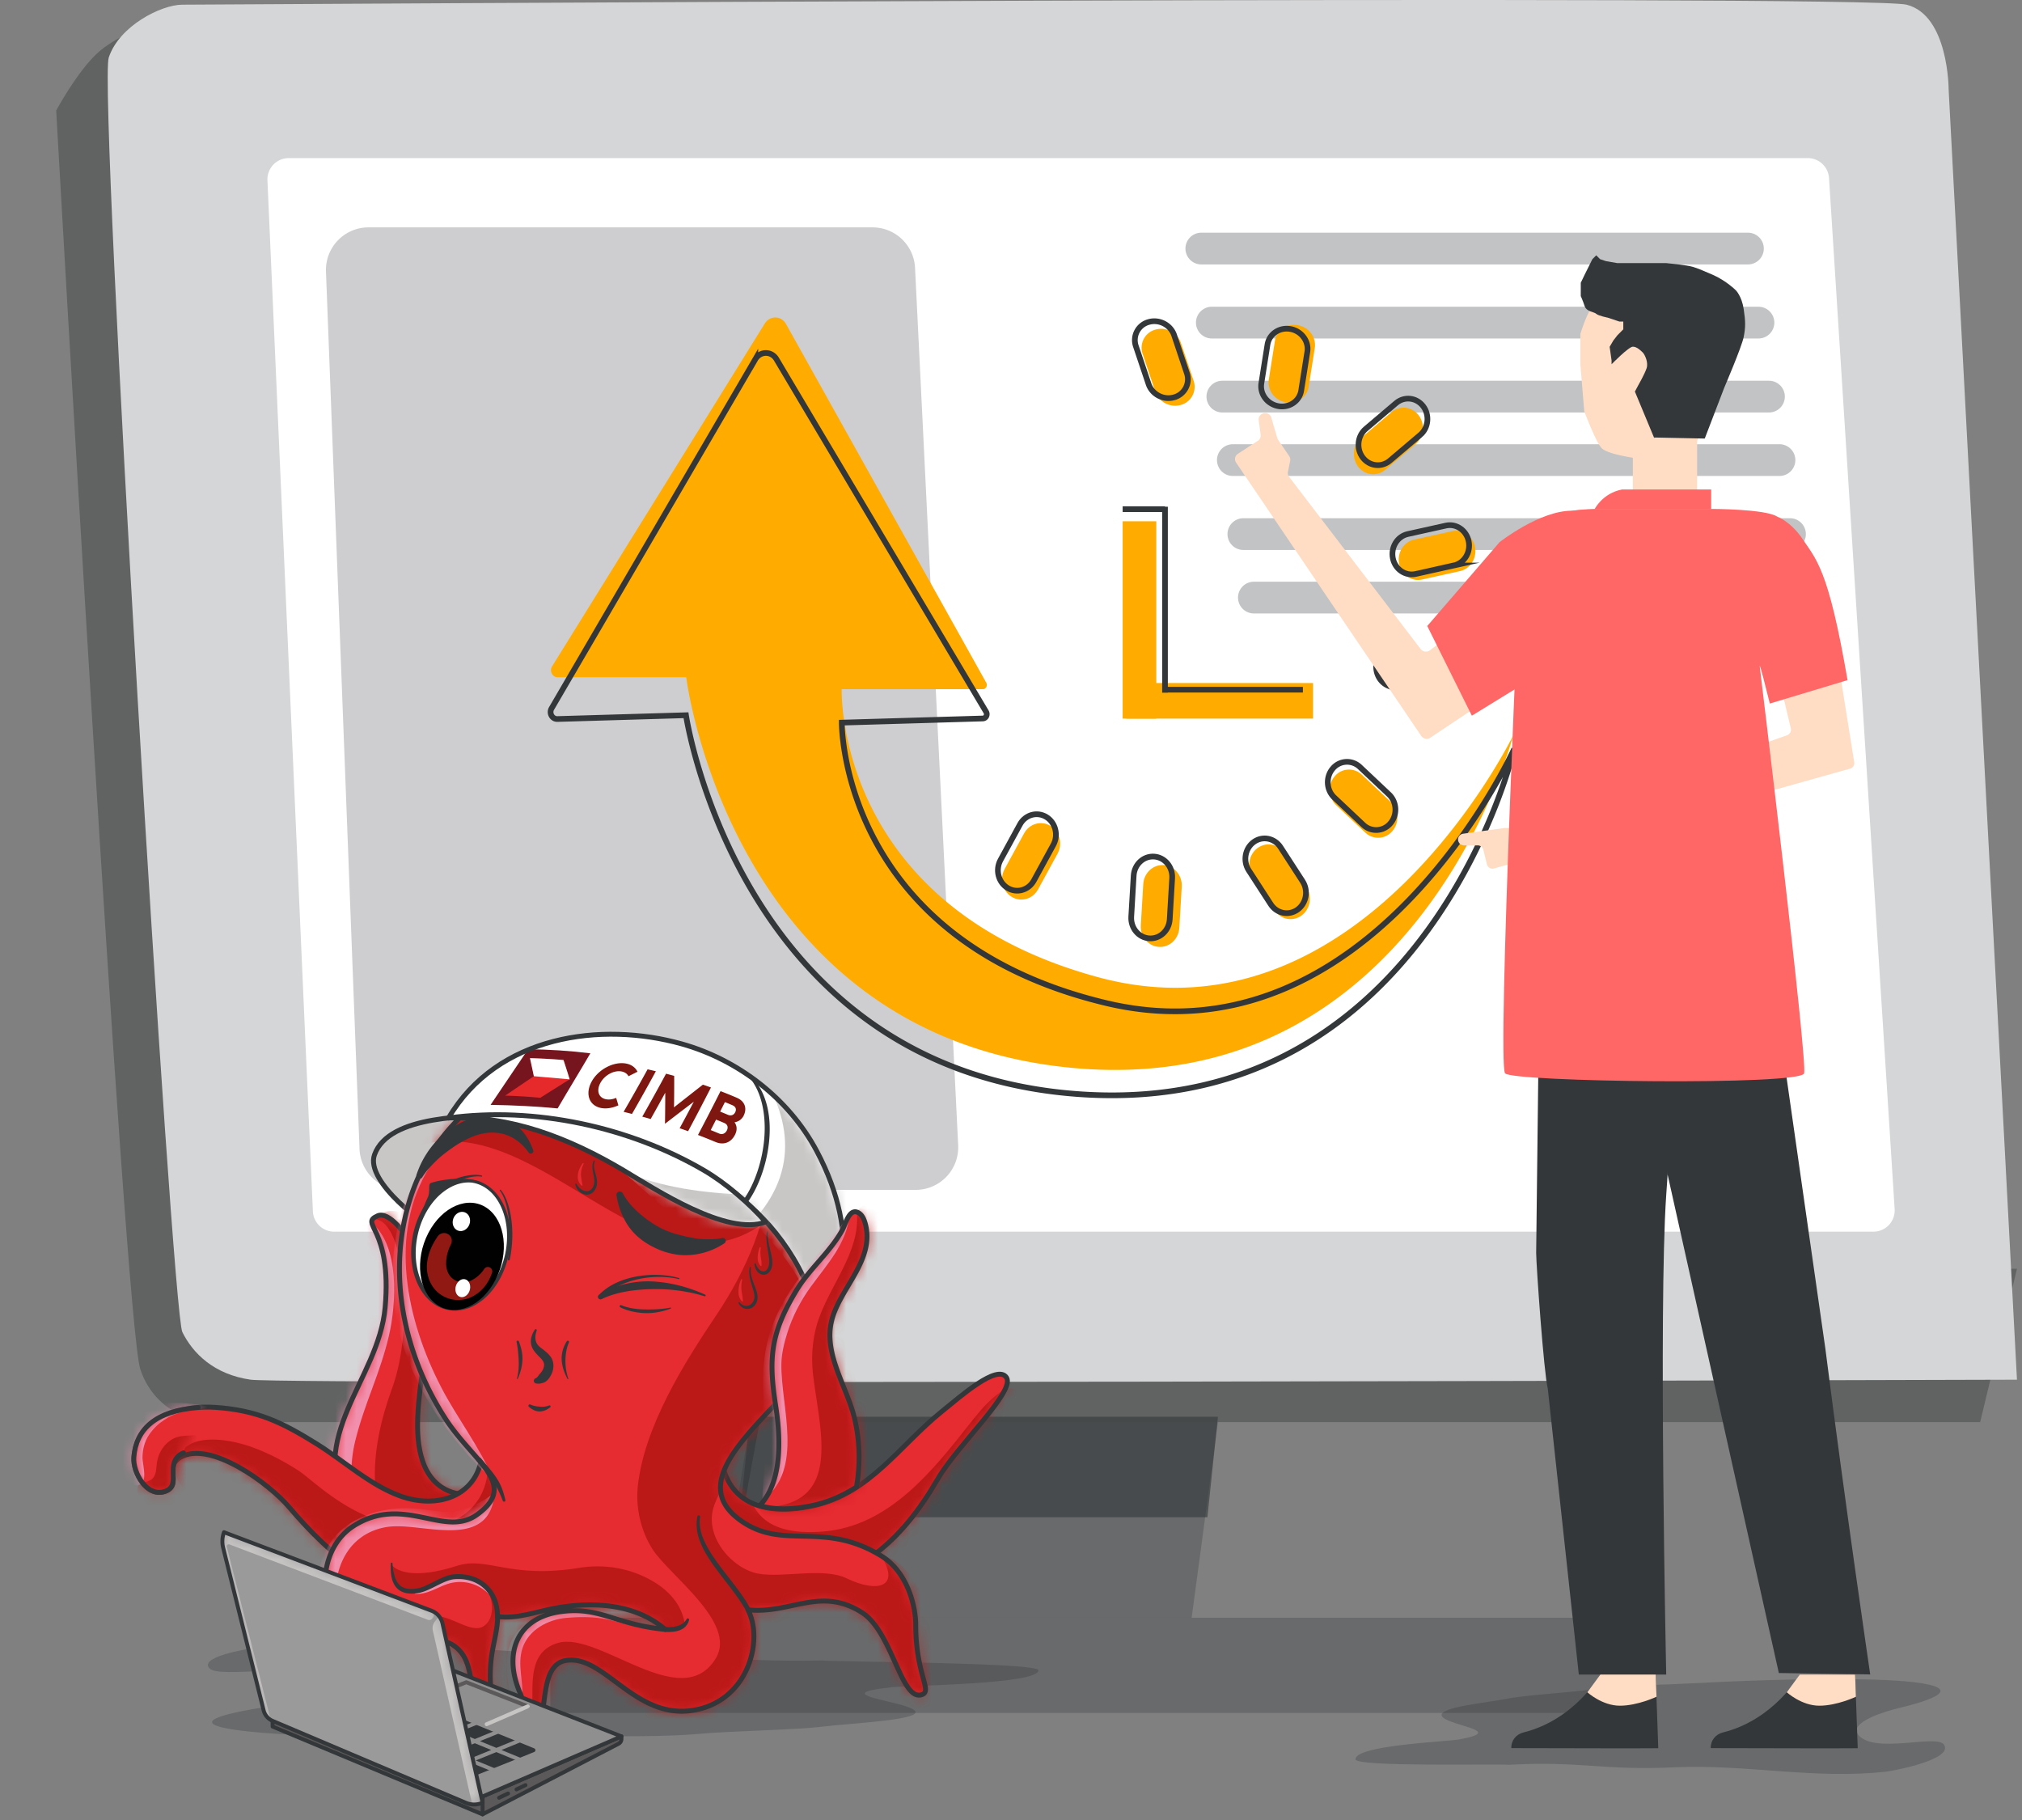<svg width="190" height="171" viewBox="0 0 190 171" fill="none" xmlns="http://www.w3.org/2000/svg">
    <rect x="0" y="0" width="190" height="171" fill="#808080" stroke="none"/>
    <path opacity=".6" d="m68.013 151.995 3.458-18.882h-4.446l-3.458 18.882h4.446z" fill="#333739"/>
    <path opacity=".4" d="M26.52 119.204 19.11.945s-6.773 1.2-9.88 3.975C7.27 6.673 5.28 10.386 5.28 10.386s6.421 113.786 7.903 118.259c1.482 4.473 5.928 4.969 5.928 4.969h166.96l3.457-14.41H26.519z" fill="#333739"/>
    <path opacity=".3" d="M152.48 160.94v-8.944H51.712v8.944H152.48z" fill="#333739"/>
    <path opacity=".3" d="m111.975 151.998 2.47-18.385H70.483l-2.964 18.385h44.456z" fill="#333739"/>
    <path opacity=".6" d="m113.457 142.554.988-9.441H70.483l-.988 9.441h43.962z" fill="#333739"/>
    <path d="m189.527 129.631-6.421-121.24s0-6.96-3.952-7.95C175.202-.55 19.11.437 17.134.44c-1.976.004-5.928 1.983-6.916 4.969-.988 2.985 5.928 117.758 6.916 119.749.988 1.992 2.964 3.979 6.421 4.472 3.458.493 165.972 0 165.972 0z" fill="#D5D6D7"/>
    <path d="m178.033 113.596-6.167-96.868a2 2 0 0 0-1.996-1.873H27.13a2 2 0 0 0-1.999 2.088l4.27 96.868a2 2 0 0 0 1.998 1.912h144.638a2 2 0 0 0 1.996-2.127z" fill="#fff"/>
    <path d="m33.783 107.949-3.152-82.433a4 4 0 0 1 3.998-4.153h47.36a4 4 0 0 1 3.995 3.804l4.052 82.433a4 4 0 0 1-3.995 4.197H37.78a4 4 0 0 1-3.998-3.848z" fill="#CECED0"/>
    <path opacity=".3" d="M111.435 23.705a1.49 1.49 0 0 1 1.449-1.842h51.364a1.49 1.49 0 1 1 0 2.982h-51.364a1.49 1.49 0 0 1-1.449-1.14zM112.423 30.662a1.491 1.491 0 0 1 1.449-1.842h51.364a1.49 1.49 0 1 1 0 2.982h-51.364c-.688 0-1.286-.471-1.449-1.14zM113.412 37.615a1.49 1.49 0 0 1 1.448-1.842h51.364a1.49 1.49 0 1 1 0 2.982H114.86a1.49 1.49 0 0 1-1.448-1.14zM114.398 43.58a1.49 1.49 0 0 1 1.449-1.842h51.364a1.491 1.491 0 0 1 0 2.982h-51.364a1.49 1.49 0 0 1-1.449-1.14zM115.386 50.533a1.49 1.49 0 0 1 1.449-1.842h51.364a1.49 1.49 0 1 1 0 2.982h-51.364a1.49 1.49 0 0 1-1.449-1.14zM116.375 56.498a1.49 1.49 0 0 1 1.448-1.842h51.364a1.49 1.49 0 1 1 0 2.982h-51.364a1.49 1.49 0 0 1-1.448-1.14z" fill="#333739"/>
    <path d="M134.33 66.118c.945.348 1.978-.18 2.307-1.18.329-.999-.171-2.091-1.116-2.439l-3.456-1.272c-.945-.347-1.978.18-2.307 1.18-.329 1 .171 2.092 1.116 2.44l3.456 1.271z" fill="#FFAB00"/>
    <path d="M133.986 65.74c.945.347 1.978-.181 2.307-1.18.329-1-.171-2.092-1.116-2.44l-3.455-1.271c-.946-.348-1.978.18-2.307 1.18-.329.998.17 2.09 1.115 2.438l3.456 1.272z" stroke="#333739" stroke-width=".534" stroke-miterlimit="10"/>
    <path d="M107.199 86.934c-.062 1.057.697 1.966 1.696 2.032.998.066 1.859-.736 1.921-1.792l.229-3.862c.062-1.056-.697-1.965-1.696-2.031-.998-.067-1.859.736-1.921 1.792l-.229 3.862z" fill="#FFAB00"/>
    <path d="M106.299 86.134c-.063 1.056.696 1.965 1.695 2.031.999.067 1.859-.736 1.922-1.792l.228-3.862c.063-1.055-.696-1.965-1.695-2.031-.999-.066-1.859.736-1.922 1.792l-.228 3.862z" stroke="#333739" stroke-width=".534" stroke-miterlimit="10"/>
    <path d="M71.87 30.386 51.874 62.614a.682.682 0 0 0 .201.923c.096.06.206.093.318.092h12.09s4.122 33.812 36.448 36.721c32.326 2.908 41.262-31.267 41.262-31.267s-14.276 29.456-39.033 22.723c-24.758-6.732-24.07-27.052-24.07-27.052h13.256c.067 0 .133-.019.192-.055a.395.395 0 0 0 .14-.149.423.423 0 0 0-.002-.406l-18.821-33.71a1.205 1.205 0 0 0-.415-.437 1.122 1.122 0 0 0-1.134-.027c-.176.097-.325.24-.434.416zM133.026 41.715c.78-.662.906-1.868.28-2.693-.627-.825-1.767-.958-2.548-.296l-2.854 2.42c-.781.663-.906 1.868-.28 2.694.626.825 1.767.958 2.547.296l2.855-2.42z" fill="#FFAB00"/>
    <path d="M133.453 40.864c.781-.662.906-1.868.28-2.694-.626-.825-1.766-.958-2.547-.296l-2.854 2.421c-.781.662-.906 1.868-.28 2.693.626.826 1.766.958 2.547.296l2.854-2.42z" stroke="#333739" stroke-width=".534" stroke-miterlimit="10"/>
    <path d="M137.199 53.656c.979-.218 1.606-1.234 1.4-2.27-.206-1.035-1.166-1.698-2.146-1.48l-3.581.796c-.979.217-1.606 1.233-1.4 2.269.206 1.035 1.167 1.698 2.146 1.48l3.581-.795z" fill="#FFAB00"/>
    <path d="M136.607 53.132c.979-.217 1.606-1.233 1.4-2.269-.205-1.035-1.166-1.698-2.145-1.48l-3.581.795c-.98.218-1.607 1.234-1.401 2.27.206 1.035 1.167 1.698 2.146 1.48l3.581-.796z" stroke="#333739" stroke-width=".534" stroke-miterlimit="10"/>
    <path d="M110.966 32.218c-.327-.972-1.397-1.532-2.391-1.25a1.761 1.761 0 0 0-1.208 2.274l1.194 3.556c.326.973 1.397 1.532 2.39 1.25a1.762 1.762 0 0 0 1.209-2.273l-1.194-3.557z" fill="#FFAB00"/>
    <path d="M110.333 31.503c-.327-.972-1.397-1.532-2.391-1.249a1.761 1.761 0 0 0-1.208 2.273l1.194 3.556c.326.973 1.397 1.532 2.391 1.25a1.763 1.763 0 0 0 1.208-2.273l-1.194-3.557z" stroke="#333739" stroke-width=".534" stroke-miterlimit="10"/>
    <path d="M123.547 32.696c.158-.996-.552-1.954-1.587-2.142-1.034-.187-2 .468-2.158 1.463l-.576 3.64c-.158.995.553 1.954 1.587 2.141 1.034.188 2-.468 2.158-1.463l.576-3.64z" fill="#FFAB00"/>
    <path d="M122.846 33.055c.158-.995-.553-1.954-1.587-2.142-1.034-.187-2 .468-2.158 1.463l-.576 3.64c-.158.995.552 1.954 1.586 2.142 1.035.187 2.001-.468 2.159-1.464l.576-3.639zM70.974 33.751 51.83 66.558a.684.684 0 0 0-.01.671.638.638 0 0 0 .235.245.592.592 0 0 0 .32.083l12.084-.357s5.023 33.678 37.401 35.633c32.378 1.954 40.423-32.47 40.423-32.47s-13.489 29.86-38.414 23.863c-24.925-5.996-24.77-26.33-24.77-26.33l13.25-.39a.369.369 0 0 0 .192-.061.397.397 0 0 0 .136-.154.424.424 0 0 0-.014-.407L72.957 33.742a1.197 1.197 0 0 0-.426-.425 1.117 1.117 0 0 0-1.134.005 1.2 1.2 0 0 0-.423.43z" stroke="#333739" stroke-width=".534" stroke-miterlimit="10"/>
    <path d="M94.404 81.647c-.5.917-.203 2.089.663 2.618.867.529 1.975.215 2.476-.702l1.83-3.35c.5-.917.203-2.088-.664-2.617-.867-.53-1.975-.216-2.475.7l-1.83 3.351z" fill="#FFAB00"/>
    <path d="M94.012 80.811c-.5.917-.204 2.089.663 2.618.867.529 1.975.215 2.475-.701l1.83-3.351c.5-.916.203-2.088-.663-2.617-.867-.53-1.975-.216-2.476.7l-1.83 3.352z" stroke="#333739" stroke-width=".534" stroke-miterlimit="10"/>
    <path d="M128.291 78.226a1.744 1.744 0 0 0 2.558-.155c.666-.79.6-2.001-.147-2.705l-2.732-2.574a1.744 1.744 0 0 0-2.558.155c-.666.79-.6 2.001.147 2.705l2.732 2.574z" fill="#FFAB00"/>
    <path d="M128.103 77.5a1.745 1.745 0 0 0 2.559-.156c.665-.79.6-2-.148-2.705l-2.731-2.574a1.744 1.744 0 0 0-2.558.156c-.666.79-.6 2 .147 2.705l2.731 2.574z" stroke="#333739" stroke-width=".534" stroke-miterlimit="10"/>
    <path d="M119.775 85.528c.566.872 1.694 1.095 2.519.497.826-.599 1.036-1.791.471-2.664l-2.069-3.191c-.566-.873-1.694-1.095-2.519-.497-.826.598-1.036 1.79-.47 2.663l2.068 3.192z" fill="#FFAB00"/>
    <path d="M119.41 84.965c.566.873 1.694 1.095 2.519.497.826-.598 1.036-1.79.47-2.663l-2.069-3.192c-.565-.872-1.693-1.095-2.519-.497-.825.599-1.035 1.791-.47 2.664l2.069 3.191z" stroke="#333739" stroke-width=".534" stroke-miterlimit="10"/>
    <path d="M108.652 48.977h-3.16v18.542h3.16V48.977z" fill="#FFAB00"/>
    <path d="M123.383 67.517v-3.341h-17.537v3.341h17.537z" fill="#FFAB00"/>
    <path d="M105.492 47.84h3.978M109.471 65.082V47.609M122.428 64.8h-12.957" stroke="#333739" stroke-width=".534" stroke-miterlimit="10"/>
    <path opacity=".3" fill-rule="evenodd" clip-rule="evenodd" d="M141.834 165.811c-1.632-.094-14.431.211-14.46-.511-.052-1.325 8.584-1.659 9.759-1.872 4.696-.85-1.456-1.306-1.67-2.257-.178-.79 4.442-1.219 6.198-1.575 1.614-.328 6.267-.607 7.925-.87 2.609-.415 5.581-.379 8.215-.512 6.183-.312 11.036-.515 17.258-.426 5.444.078 11.425.753 3.313 2.709-.915.22-4.852 1.305-3.713 2.557 1.599 1.757 7.312-.141 8.001.861.954 1.388-4.679 2.454-5.425 2.539-6.669.761-13.2-.717-19.907-.404-6.742.314-8.757-.604-15.494-.239z" fill="#333739"/>
    <path d="M153.431 46.52v-3.515s-2.374-.34-2.919-.887c-.448-.45-1.247-2.456-1.538-3.198-.072-.17-.109-.28-.109-.28l-.363-4.4v-2.87s.363-1.167.727-1.896c.363-.73.726-1.472 1.465-2.201.726-.73 1.828-1.094 1.828-1.094s1.466-.73 2.556-.73 1.09 0 2.192.365c1.089.365 2.191 1.094 2.191 1.094s.727.365 1.09.73c.364.364 1.09 1.47 1.466 2.2.363.73.363 1.471.363 1.836v2.395c0 .523-.727 2.359-1.09 3.1-.363.742-.448 1.229-.727 1.836a31.87 31.87 0 0 1-.726 1.471s-.363.73-.363 1.095v5.495h-6.092l.049-.547z" fill="#FFDDC5"/>
    <path d="m155.442 41.107 4.747.097 1.828-4.766s1.647-3.842 1.829-4.766c.182-.912.182-1.459 0-2.65-.182-1.192-.727-1.739-.727-1.739s-.908-.912-2.191-1.471c-1.272-.547-1.272-.547-1.829-.73-.557-.182-2.555-.364-2.555-.364h-4.59l-1.053-.183-.545-.182-.364-.365-.363.365-.363.73-.364.729s-.363.766-.363.754v1.252s.182.39.363.936c.182.547.909.547 1.09.73.182.182 1.09.364 1.09.364l1.09.365h.363v.73l-.545.547-.387.498-.351.596.181 1.277v.364s1.611-1.653 1.998-1.653c.388 0 .739.365.933.547.182.182.545.912.363 1.471-.181.56-.811 1.654-.811 1.654l-.291.547 1.829 4.4M165.516 84.742h-20.769s-.399 31.866-.399 32.969c0 1.103.726 11.361 1.09 12.744l2.918 26.882h8.211s-.727-34.497 0-45.022c.072-.994.133-1.94.181-2.849.545-8.682.545-13.229.545-13.229l-.593 14.126 10.451 46.828 8.586.134s-2.386-16.212-4.215-30.617l-6.006-41.966z" fill="#333739"/>
    <path d="m157.305 96.238.182 10.671-.788 3.455.606-14.126z" fill="#333739"/>
    <path d="m138.245 59.112 2.434 5.423a.58.58 0 0 1-.218.73l-6.055 4.048c-.278.195-.666.11-.86-.17l-17.402-25.69a.587.587 0 0 1 .194-.827l1.829-1.191a.581.581 0 0 0 .29-.584l-.181-1.374c-.049-.352.242-.668.605-.668.267 0 .509.17.581.425l.557 1.909c.013.06.049.11.073.17l1.054 1.544c.084.134.121.292.084.45l-.205 1.021c-.037.17 0 .34.109.474l12.364 16.183a.627.627 0 0 0 .86.121l2.93-2.212c.339-.256.8-.134.957.218zM171.668 59.125l-4.808.887a.552.552 0 0 0-.424.669l1.841 7.757a.556.556 0 0 1-.351.644l-24.704 8.68a.486.486 0 0 1-.182.037h-1.695l-3.863.535a.544.544 0 0 0-.412.79.552.552 0 0 0 .484.305h1.296c.254 0 .472.17.533.413l.339 1.362a.535.535 0 0 0 .678.389l33.448-9.374a.537.537 0 0 0 .387-.608l-1.925-12.024a.559.559 0 0 0-.642-.462z" fill="#FFDDC5"/>
    <path d="M160.793 46.357v1.471h-10.947s.726-1.471 2.555-1.836h8.392v.365z" fill="#F66"/>
    <path d="M166.304 66.102c-1.089-4.401-.944-3.453-.944-3.453s4.505 37.034 4.166 38.201c-.339 1.155-27.32.814-28.095 0-.775-.815 1.465-49.46 1.465-49.46s.206-3.391 6.963-3.574h10.948s5.11 0 6.2.73c0 0 1.09.365 2.192 1.836 1.465 2.2 2.579 2.893 4.408 13.52" fill="#F66"/>
    <path d="M140.909 50.94s3.778-2.979 6.818-2.954c0 0 2.301-.34 3.766.389.799.4 2.192 1.495 2.555 3.294.364 1.836-.726 2.93-1.828 4.766l-5.111 4.766-2.555 2.201-6.249 3.842-4.19-8.426 6.794-7.878z" fill="#F66"/>
    <path d="m153.469 164.267 2.337-.01c.008 0 .016 0 .016-.01l-.243-6.891c0-.01-.008-.02-.016-.02h-5.183c-.067.12-2.437 4.247-7.227 5.439-.686.17-1.164.761-1.138 1.452 0 .01.008.02.016.02l9.713.02" fill="#333739"/>
    <path d="M155.564 157.336h-5.183l-1.223 1.663s1.382 1.262 3.057 1.262c1.674 0 3.441-.842 3.441-.842l-.075-2.063-.017-.02z" fill="#FFDDC5"/>
    <path d="m172.21 164.267 2.336-.01c.008 0 .016 0 .016-.01l-.242-6.891c0-.01-.009-.02-.017-.02h-5.183c-.067.12-2.437 4.247-7.226 5.439-.687.17-1.164.761-1.139 1.452 0 .01.008.02.016.02l9.714.02" fill="#333739"/>
    <path d="M174.302 157.336h-5.183l-1.222 1.663s1.381 1.262 3.056 1.262 3.442-.842 3.442-.842l-.076-2.063-.017-.02z" fill="#FFDDC5"/>
    <path opacity=".3" fill-rule="evenodd" clip-rule="evenodd" d="M77.24 156.012c2.295.14 20.33.199 20.342.921.022 1.327-12.152 1.417-13.815 1.596-6.646.717 2 1.347 2.263 2.305.22.795-6.303 1.093-8.79 1.4-2.286.282-8.85.429-11.195.645-3.69.34-7.873.22-11.589.279-8.718.136-15.56.201-24.318-.065-7.665-.233-16.06-1.078-4.56-2.804 1.297-.194 6.884-1.167 5.329-2.452-2.183-1.803-10.302-.067-11.233-1.089-1.29-1.416 6.685-2.322 7.739-2.386 9.42-.571 18.56 1.093 28.018.971 9.505-.123 12.307.852 21.809.679z" fill="#333739"/>
    <path fill-rule="evenodd" clip-rule="evenodd" d="M41.423 115.799c-1.391-.494-7.136-4.761-6.233-7.303 1.348-3.795 9.07-3.645 12.714-3.711-2.18 2.03-5.483 8.192-6.48 11.014z" fill="#C9C6C6"/>
    <path clip-rule="evenodd" d="M41.423 115.799c-1.391-.494-7.136-4.761-6.233-7.303 1.348-3.795 9.07-3.645 12.714-3.711-2.18 2.03-5.483 8.192-6.48 11.014z" stroke="#333739" stroke-width=".46" stroke-linecap="round" stroke-linejoin="round"/>
    <path fill-rule="evenodd" clip-rule="evenodd" d="M48.395 137.352c-1.54 3.695-7.11 4.449-8.658 0-1.846-5.302 2.204-13.18-.58-19.44-.949-2.134-2.668-4.128-3.673-3.681-1.783.795 1.373 1.062.707 8.604-.607 6.861-7.607 12.113-3.39 19.518.79 1.388 1.563 2.89 2.783 3.945 4.21 3.639 10.573 2.886 12.536-2.618.7-1.962.414-4.313.275-6.328z" fill="#E62B31"/>
    <mask id="a" style="mask-type:alpha" maskUnits="userSpaceOnUse" x="31" y="114" width="18" height="35">
        <path fill-rule="evenodd" clip-rule="evenodd" d="M35.484 114.231c-1.783.795 1.373 1.061.707 8.604-.607 6.861-7.607 12.112-3.39 19.517.79 1.389 1.563 2.891 2.783 3.946 4.21 3.639 10.573 2.886 12.536-2.617.7-1.964.414-4.313.275-6.33-1.54 3.696-7.11 4.449-8.658 0-1.846-5.302 2.204-13.18-.58-19.44-.858-1.929-2.345-3.743-3.365-3.743a.746.746 0 0 0-.308.063z" fill="#fff"/>
    </mask>
    <g mask="url(#a)">
        <path fill-rule="evenodd" clip-rule="evenodd" d="M34.96 114.558c3.094-.436 4.005 10.104 1.89 15.871-1.035 2.823-1.782 5.984-1.6 9.047.232 3.881 2.973 7.947 7.556 7.072 1.067-.204 1.985-.894 2.532-1.827 2.008-3.425-.914-5.949-1.765-9.177-.415-1.574-.43-3.28-.513-4.896-.246-4.8-.239-9.325-2.814-13.556-.783-1.287-2.352-4.917-5.285-2.534z" fill="#BB1818"/>
    </g>
    <mask id="b" style="mask-type:alpha" maskUnits="userSpaceOnUse" x="31" y="114" width="18" height="35">
        <path fill-rule="evenodd" clip-rule="evenodd" d="M35.484 114.231c-1.783.795 1.373 1.061.707 8.604-.607 6.861-7.607 12.112-3.39 19.517.79 1.389 1.563 2.891 2.783 3.946 4.21 3.639 10.573 2.886 12.536-2.617.7-1.964.414-4.313.275-6.33-1.54 3.696-7.11 4.449-8.658 0-1.846-5.302 2.204-13.18-.58-19.44-.858-1.929-2.345-3.743-3.365-3.743a.746.746 0 0 0-.308.063z" fill="#fff"/>
    </mask>
    <g mask="url(#b)">
        <path fill-rule="evenodd" clip-rule="evenodd" d="M34.934 114.918c2.62 2.119 2.316 7.538 1.621 10.542-.83 3.58-2.267 6.286-3.16 9.862-.554 2.217-.458 4.303.02 6.53.158.732.356 1.452.612 2.157.085.233.164.472.268.697.052.115.284.366.162.339-1.557-.34-2.892-3.874-3.318-5.194-1.892-5.854.674-11.989.984-17.903.068-1.302.917-6.729 2.811-7.03z" fill="#F190AE"/>
    </g>
    <path clip-rule="evenodd" d="M48.395 137.352c-1.54 3.695-7.11 4.449-8.658 0-1.846-5.302 2.204-13.18-.58-19.44-.949-2.134-2.668-4.128-3.673-3.681-1.783.795 1.373 1.062.707 8.604-.607 6.861-7.607 12.113-3.39 19.518.79 1.388 1.563 2.89 2.783 3.945 4.21 3.639 10.573 2.886 12.536-2.618.7-1.962.414-4.313.275-6.328z" stroke="#333739" stroke-width=".46" stroke-linecap="round" stroke-linejoin="round"/>
    <path fill-rule="evenodd" clip-rule="evenodd" d="M65.952 145.714c3.871 4.374 11.473 3.702 15.848.606 2.698-1.909 4.676-4.534 6.32-7.366 1.826-3.146 7.316-8.601 6.452-9.527-.863-.926-4.327 1.782-6.107 3.219-3.951 3.191-6.687 7.599-11.932 8.8-4.32.989-8.437.115-8.852-5.085-.15-1.881.178-3.752 1.109-5.408-3.768 3.124-6.615 10.493-2.838 14.761z" fill="#E62B31"/>
    <mask id="c" style="mask-type:alpha" maskUnits="userSpaceOnUse" x="64" y="129" width="31" height="20">
        <path fill-rule="evenodd" clip-rule="evenodd" d="M88.464 132.648c-3.95 3.19-6.687 7.597-11.93 8.798-4.32.99-8.438.116-8.854-5.084-.15-1.881.18-3.752 1.109-5.408-3.767 3.124-6.614 10.492-2.836 14.761 3.87 4.373 11.472 3.702 15.847.606 2.698-1.909 4.676-4.534 6.32-7.366 1.826-3.146 7.028-8.347 6.452-9.527-.092-.189-.266-.272-.499-.272-1.226 0-4.112 2.283-5.609 3.492z" fill="#fff"/>
    </mask>
    <g mask="url(#c)">
        <path fill-rule="evenodd" clip-rule="evenodd" d="M70.707 141.279c1.2 2.575 4.157 2.82 6.684 2.613 6.102-.5 10.19-5.631 13.69-10.069.796-1.011 4.124-5.41 5.054-2.296.728 2.438-1.113 6.508-2.014 8.767-3.178 7.956-8.911 13.669-18.025 12.69-1.391-.149-2.764-.552-4.114-.906-2.23-.585-4.915-1.245-6.62-2.897-2.944-2.856-4.007-7.401-2.445-11.247.58-1.426 3.332-5.292 5.325-3.986.3 2.182 1.225 5.457 2.465 7.331z" fill="#BB1818"/>
    </g>
    <path clip-rule="evenodd" d="M65.954 145.712c3.871 4.374 11.473 3.703 15.848.606 2.698-1.908 4.676-4.533 6.32-7.366 1.826-3.146 7.316-8.23 6.452-9.527-.864-1.297-4.327 1.782-6.108 3.219-3.95 3.191-6.686 7.599-11.93 8.8-4.321.99-8.438.115-8.853-5.085-.15-1.88.178-3.752 1.108-5.408-3.767 3.125-6.614 10.493-2.837 14.761z" stroke="#333739" stroke-width=".46" stroke-linecap="round" stroke-linejoin="round"/>
    <path fill-rule="evenodd" clip-rule="evenodd" d="M45.264 136.924c-.533 3.628-4.115 4.889-7.617 3.644-2.869-1.02-5.3-3.3-7.908-4.923-3.273-2.038-5.589-3.142-9.473-3.417-3.394-.239-7.412.99-7.692 4.696-.106 1.409 1.234 3.861 3.007 3.167 1.53-.601-.18-2.269 1.354-3.167 2.779-1.625 8.318 2.421 10.24 4.685 3.84 4.524 9.044 9.147 14.603 7.807 3.486-.84 8.411-6.668 3.486-12.492z" fill="#E62B31"/>
    <mask id="d" style="mask-type:alpha" maskUnits="userSpaceOnUse" x="12" y="132" width="36" height="18">
        <path fill-rule="evenodd" clip-rule="evenodd" d="M12.572 136.928c-.106 1.41 1.235 3.861 3.008 3.167 1.53-.601-.181-2.268 1.355-3.167 2.777-1.625 8.317 2.422 10.239 4.685 3.841 4.524 9.044 9.147 14.603 7.807 3.486-.839 8.41-6.668 3.486-12.492-.533 3.628-4.115 4.889-7.618 3.644-2.868-1.019-5.3-3.299-7.907-4.923-3.273-2.037-5.589-3.142-9.472-3.417-.27-.018-.543-.029-.818-.029-3.19 0-6.618 1.314-6.876 4.725z" fill="#fff"/>
    </mask>
    <g mask="url(#d)">
        <path fill-rule="evenodd" clip-rule="evenodd" d="M45.851 138.013c-.29 4.412-4.283 5.977-7.741 5.471-5.372-.785-8.532-4.337-10.16-5.373-1.346-.857-2.688-1.559-4.184-2.112-2.41-.891-7.443-1.779-7.21 2.466.118 2.137 4.786 3.274 6.431 3.994a32.076 32.076 0 0 1 3.897 2.021c1.466.896 3.473 3.176 5.074 3.36 1.963.228 4.03-1.018 5.897-1.473 1.491-.363 3.047-.445 4.565-.641 1.385-.179 2.834-.478 3.983-1.316 2.4-1.752 1.67-4.73-.552-6.397z" fill="#BB1818"/>
    </g>
    <path clip-rule="evenodd" d="M45.264 136.928c-.533 3.628-4.115 4.889-7.617 3.644-2.869-1.02-5.3-3.3-7.908-4.923-3.273-2.038-5.589-3.142-9.473-3.417-3.394-.239-7.412.99-7.692 4.696-.106 1.409 1.234 3.861 3.007 3.166 1.53-.6-.18-2.268 1.354-3.166 2.779-1.625 8.318 2.421 10.24 4.685 3.84 4.524 9.044 9.147 14.603 7.807 3.486-.84 8.411-6.668 3.486-12.492z" stroke="#333739" stroke-width=".46" stroke-linecap="round" stroke-linejoin="round"/>
    <path fill-rule="evenodd" clip-rule="evenodd" d="M18.625 132.242c-4.066.314-5.854 2.08-6.05 4.685-.107 1.41 1.233 3.862 3.006 3.167 1.53-.6-.234-2.742 1.659-3.59" fill="#E62B31"/>
    <mask id="e" style="mask-type:alpha" maskUnits="userSpaceOnUse" x="12" y="132" width="7" height="9">
        <path fill-rule="evenodd" clip-rule="evenodd" d="M12.572 136.931c-.106 1.41 1.235 3.861 3.008 3.167 1.53-.601-.234-2.742 1.658-3.59l1.386-4.262c-4.066.313-5.854 2.079-6.052 4.685z" fill="#fff"/>
    </mask>
    <g mask="url(#e)">
        <path fill-rule="evenodd" clip-rule="evenodd" d="M19.094 134.906c-.357-.095-1.712-.023-2.078.033-1.217.188-2.063 1.259-2.26 2.428-.077.464-.04 1.008-.31 1.415-.378.573-1.267.402-1.463.83-.258.564.178 1.304.63 1.62 2.599 1.815 3.953-1.637 4.862-3.367.406-.773 1.154-2.057.62-2.959z" fill="#BB1818"/>
    </g>
    <mask id="f" style="mask-type:alpha" maskUnits="userSpaceOnUse" x="12" y="132" width="7" height="9">
        <path fill-rule="evenodd" clip-rule="evenodd" d="M12.572 136.931c-.106 1.41 1.235 3.861 3.008 3.167 1.53-.601-.234-2.742 1.658-3.59l1.386-4.262c-4.066.313-5.854 2.079-6.052 4.685z" fill="#fff"/>
    </mask>
    <g mask="url(#f)">
        <path fill-rule="evenodd" clip-rule="evenodd" d="M21.02 132.475c-2.523-.388-5.471.07-6.999 2.311-.437.642-.624 1.377-.633 2.15-.01.74.724 2.898-.802 2.584-1.648-.339-1.984-2.961-1.75-4.236.125-.684.467-1.331.886-1.879 1.759-2.304 6.728-1.657 9.298-.93z" fill="#F190AE"/>
    </g>
    <path d="M18.625 132.242c-4.066.314-5.854 2.08-6.05 4.685-.107 1.41 1.233 3.862 3.006 3.167 1.53-.6-.234-2.742 1.659-3.59" stroke="#333739" stroke-width=".46" stroke-linecap="round" stroke-linejoin="round"/>
    <path fill-rule="evenodd" clip-rule="evenodd" d="M44.83 142.305c3.96-2.859-.31-4.893-2.988-9.038-3.934-6.092-5.51-13.699-3.292-20.671 4.052-12.738 20.684-17.607 31.382-10.218 2.01 1.387 3.635 2.909 4.942 4.99 3.582 5.701 4.18 14.637.897 20.557-.752 1.355-1.669 2.68-2.735 3.812-3.958 4.197-7.816 8.141-3.303 11.214 3.981 2.712 7.612-.09 13.06 3.22 2.465 1.499 3.255 4.7 3.255 6.487 0 4.712 1.634 6.242.546 6.571-1.922.58-2.745-5.903-5.585-7.72-3.909-2.5-6.753.169-10.731-.264 1.51 2.817.053 8.622-5.164 9.447-5.48.866-8.341-5.286-11.944-4.683-2.929.491-1.297 6.65-3.358 6.368-.898-.122-.503-2.326-.898-3.217-1.69-3.807-.372-7.29 4.044-7.772 3.517-.384 4.926 1.25 9.554 1.705-2.77-2.397-6.69-2.626-10.15-2.035-1.815.31-3.727 1.075-5.602.82.003 1.222-.406 2.514-.566 3.726a13.11 13.11 0 0 0-.123 2.299c.021.493.12.975.213 1.458.1.511.477 1.762-.486 1.657-.388-.043-.658-.361-.834-.684-.97-1.782-.396-4.301-2.21-5.645-2.218-1.645-4.36 1.372-7.1.913-5.658-.948-6.881-9.445-2.381-12.263 4.713-2.951 8.47 1.195 11.557-1.034z" fill="#E62B31"/>
    <mask id="g" style="mask-type:alpha" maskUnits="userSpaceOnUse" x="30" y="98" width="57" height="65">
        <path fill-rule="evenodd" clip-rule="evenodd" d="M38.548 112.595c-2.218 6.973-.642 14.58 3.292 20.672 2.678 4.146 6.949 6.178 2.988 9.038-1.461 1.054-3.072.682-4.863.309-1.994-.415-4.211-.829-6.694.725-4.5 2.818-3.277 11.315 2.381 12.263 1.17.196 2.232-.242 3.236-.68 1.347-.588 2.593-1.176 3.863-.234 1.815 1.345 1.241 3.863 2.21 5.646.176.322.448.641.834.684.964.105.587-1.147.487-1.657-.093-.483-.192-.966-.213-1.457-.033-.772.022-1.535.122-2.3.16-1.213.57-2.505.567-3.727 1.875.255 3.787-.51 5.603-.82 3.459-.59 7.38-.362 10.149 2.036-4.628-.456-6.037-2.089-9.554-1.705-4.416.482-5.733 3.965-4.044 7.772.396.891 0 3.095.898 3.217 2.062.281.43-5.877 3.359-6.368 1.767-.295 3.355 1.034 5.161 2.362 1.877 1.381 3.99 2.761 6.781 2.32 5.218-.824 6.676-6.63 5.165-9.447 1.492.163 2.825-.111 4.114-.385 2.147-.457 4.174-.913 6.617.65 2.84 1.817 3.663 8.3 5.585 7.72 1.088-.329-.546-1.859-.546-6.571 0-1.787-.79-4.989-3.255-6.487-5.448-3.311-9.08-.508-13.06-3.22-4.513-3.073-.654-7.017 3.303-11.214 1.066-1.132 1.983-2.458 2.736-3.812 3.282-5.92 2.684-14.856-.897-20.557-1.309-2.081-2.933-3.603-4.942-4.991-3.421-2.362-7.446-3.47-11.475-3.47-8.571 0-17.15 5.023-19.908 13.688z" fill="#fff"/>
    </mask>
    <g mask="url(#g)">
        <path fill-rule="evenodd" clip-rule="evenodd" d="M72.358 109.473c-.054 4.98-2.285 9.989-5.05 14.099-3.01 4.474-6.753 10.436-7.37 16.025-.224 2.034.27 4.216 1.371 5.949 1.56 2.451 7.965 6.912 5.963 10.247-3.195 5.319-10.959-2.533-14.821-1.433-2.877.82-2.355 3.92-2.433 6.281-.044 1.343-.24 2.677-.327 4.017 1.08-.99 2.283-1.431 3.708-1.717 5.21-1.045 9.182 3.098 13.45 2.128 1.407-.322 2.59-1.081 3.578-2.114 1.07-1.118 1.858-2.409 2.215-3.926.592-2.513-.22-5.567 2.613-6.968 4.87-2.407 6.265 3.955 7.937 6.528.59.909 1.556 1.749 2.578 2.141.554.213 1.125.087 1.568-.298 2.15-1.871.058-13.807-4.548-14.26 1.877 2.996-.384 3.497-3.217 2.13-2.213-1.067-5.968-.024-8.315-.447-2.457-.443-5.22-3.552-4.133-6.461 1.275-3.418 3.755-5.218 5.847-7.607 4.427-5.06 6.995-12.747 3.408-18.869-.934-1.593-2.283-4.712-4.022-5.445z" fill="#BB1818"/>
    </g>
    <mask id="h" style="mask-type:alpha" maskUnits="userSpaceOnUse" x="30" y="98" width="57" height="65">
        <path fill-rule="evenodd" clip-rule="evenodd" d="M38.548 112.595c-2.218 6.973-.642 14.58 3.292 20.672 2.678 4.146 6.949 6.178 2.988 9.038-1.461 1.054-3.072.682-4.863.309-1.994-.415-4.211-.829-6.694.725-4.5 2.818-3.277 11.315 2.381 12.263 1.17.196 2.232-.242 3.236-.68 1.347-.588 2.593-1.176 3.863-.234 1.815 1.345 1.241 3.863 2.21 5.646.176.322.448.641.834.684.964.105.587-1.147.487-1.657-.093-.483-.192-.966-.213-1.457-.033-.772.022-1.535.122-2.3.16-1.213.57-2.505.567-3.727 1.875.255 3.787-.51 5.603-.82 3.459-.59 7.38-.362 10.149 2.036-4.628-.456-6.037-2.089-9.554-1.705-4.416.482-5.733 3.965-4.044 7.772.396.891 0 3.095.898 3.217 2.062.281.43-5.877 3.359-6.368 1.767-.295 3.355 1.034 5.161 2.362 1.877 1.381 3.99 2.761 6.781 2.32 5.218-.824 6.676-6.63 5.165-9.447 1.492.163 2.825-.111 4.114-.385 2.147-.457 4.174-.913 6.617.65 2.84 1.817 3.663 8.3 5.585 7.72 1.088-.329-.546-1.859-.546-6.571 0-1.787-.79-4.989-3.255-6.487-5.448-3.311-9.08-.508-13.06-3.22-4.513-3.073-.654-7.017 3.303-11.214 1.066-1.132 1.983-2.458 2.736-3.812 3.282-5.92 2.684-14.856-.897-20.557-1.309-2.081-2.933-3.603-4.942-4.991-3.421-2.362-7.446-3.47-11.475-3.47-8.571 0-17.15 5.023-19.908 13.688z" fill="#fff"/>
    </mask>
    <g mask="url(#h)">
        <path fill-rule="evenodd" clip-rule="evenodd" d="M64.331 152.466c-.31-1.732-1.498-3.027-2.977-3.894-2.116-1.242-4.559-1.649-6.95-1.259-6.532 1.065-8.597-1.112-11.485-.187-5.09 1.629-6.086-.141-6.088-.041-.04 1.675.329 2.388 1.378 2.414 2.133.051 4.195-1.879 6.355-1.244 1.571.463 2.349 3.515.916 4.515-1.164.811-3.098-1.044-4.715-.928-1.713.121-2.95 1.425-4.595 1.753-3.817.759-5.547-2.213-5.61-5.584-.127 1.301-.281 2.641-.213 3.949.042.797.16 1.685.52 2.409 2 4.014 5.919 3.382 9.692 2.784.779-.123 1.556-.481 2.326-.13 1.651.755 1.465 5.563 3.664 5.172 1.69-.3 1.345-2.903 1.19-4.092-.41-3.151.158-5.264 3.404-6.372 2.456-.839 5.47-.434 7.842.513 1.438.574 3.878 1.463 5.346.222z" fill="#BB1818"/>
    </g>
    <mask id="i" style="mask-type:alpha" maskUnits="userSpaceOnUse" x="30" y="98" width="57" height="65">
        <path fill-rule="evenodd" clip-rule="evenodd" d="M38.548 112.595c-2.218 6.973-.642 14.58 3.292 20.672 2.678 4.146 6.949 6.178 2.988 9.038-1.461 1.054-3.072.682-4.863.309-1.994-.415-4.211-.829-6.694.725-4.5 2.818-3.277 11.315 2.381 12.263 1.17.196 2.232-.242 3.236-.68 1.347-.588 2.593-1.176 3.863-.234 1.815 1.345 1.241 3.863 2.21 5.646.176.322.448.641.834.684.964.105.587-1.147.487-1.657-.093-.483-.192-.966-.213-1.457-.033-.772.022-1.535.122-2.3.16-1.213.57-2.505.567-3.727 1.875.255 3.787-.51 5.603-.82 3.459-.59 7.38-.362 10.149 2.036-4.628-.456-6.037-2.089-9.554-1.705-4.416.482-5.733 3.965-4.044 7.772.396.891 0 3.095.898 3.217 2.062.281.43-5.877 3.359-6.368 1.767-.295 3.355 1.034 5.161 2.362 1.877 1.381 3.99 2.761 6.781 2.32 5.218-.824 6.676-6.63 5.165-9.447 1.492.163 2.825-.111 4.114-.385 2.147-.457 4.174-.913 6.617.65 2.84 1.817 3.663 8.3 5.585 7.72 1.088-.329-.546-1.859-.546-6.571 0-1.787-.79-4.989-3.255-6.487-5.448-3.311-9.08-.508-13.06-3.22-4.513-3.073-.654-7.017 3.303-11.214 1.066-1.132 1.983-2.458 2.736-3.812 3.282-5.92 2.684-14.856-.897-20.557-1.309-2.081-2.933-3.603-4.942-4.991-3.421-2.362-7.446-3.47-11.475-3.47-8.571 0-17.15 5.023-19.908 13.688z" fill="#fff"/>
    </mask>
    <g mask="url(#i)">
        <path fill-rule="evenodd" clip-rule="evenodd" d="M72.463 114.383c-10.06 8.344-20.062-7.635-30.62-7.146-1.605.074-3.279.462-4.616 1.396 7.272-9.779 23.495-6.514 31.815.106 1.476 1.174 2.907 3.71 3.42 5.644z" fill="#BB1818"/>
    </g>
    <mask id="j" style="mask-type:alpha" maskUnits="userSpaceOnUse" x="30" y="98" width="57" height="65">
        <path fill-rule="evenodd" clip-rule="evenodd" d="M38.548 112.595c-2.218 6.973-.642 14.58 3.292 20.672 2.678 4.146 6.949 6.178 2.988 9.038-1.461 1.054-3.072.682-4.863.309-1.994-.415-4.211-.829-6.694.725-4.5 2.818-3.277 11.315 2.381 12.263 1.17.196 2.232-.242 3.236-.68 1.347-.588 2.593-1.176 3.863-.234 1.815 1.345 1.241 3.863 2.21 5.646.176.322.448.641.834.684.964.105.587-1.147.487-1.657-.093-.483-.192-.966-.213-1.457-.033-.772.022-1.535.122-2.3.16-1.213.57-2.505.567-3.727 1.875.255 3.787-.51 5.603-.82 3.459-.59 7.38-.362 10.149 2.036-4.628-.456-6.037-2.089-9.554-1.705-4.416.482-5.733 3.965-4.044 7.772.396.891 0 3.095.898 3.217 2.062.281.43-5.877 3.359-6.368 1.767-.295 3.355 1.034 5.161 2.362 1.877 1.381 3.99 2.761 6.781 2.32 5.218-.824 6.676-6.63 5.165-9.447 1.492.163 2.825-.111 4.114-.385 2.147-.457 4.174-.913 6.617.65 2.84 1.817 3.663 8.3 5.585 7.72 1.088-.329-.546-1.859-.546-6.571 0-1.787-.79-4.989-3.255-6.487-5.448-3.311-9.08-.508-13.06-3.22-4.513-3.073-.654-7.017 3.303-11.214 1.066-1.132 1.983-2.458 2.736-3.812 3.282-5.92 2.684-14.856-.897-20.557-1.309-2.081-2.933-3.603-4.942-4.991-3.421-2.362-7.446-3.47-11.475-3.47-8.571 0-17.15 5.023-19.908 13.688z" fill="#fff"/>
    </mask>
    <g mask="url(#j)">
        <path fill-rule="evenodd" clip-rule="evenodd" d="M46.477 140.215c-.37 5.343-6.273 3.041-9.479 3.193a5.764 5.764 0 0 0-2.458.661c-1.692.912-2.597 2.542-2.915 4.382-.112.648-.237 1.297-.273 1.954-.017.31-.024.618-.028.929 0 .007.005.124-.008.127-.323.063-.664-.358-.813-.579-.653-.959-.691-2.396-.474-3.494.782-3.953 4.383-5.646 8.136-5.698 1.388-.019 2.745.386 4.135.349 1.254-.034 3.223-.968 4.177-1.824z" fill="#F190AE"/>
    </g>
    <mask id="k" style="mask-type:alpha" maskUnits="userSpaceOnUse" x="30" y="98" width="57" height="65">
        <path fill-rule="evenodd" clip-rule="evenodd" d="M38.548 112.595c-2.218 6.973-.642 14.58 3.292 20.672 2.678 4.146 6.949 6.178 2.988 9.038-1.461 1.054-3.072.682-4.863.309-1.994-.415-4.211-.829-6.694.725-4.5 2.818-3.277 11.315 2.381 12.263 1.17.196 2.232-.242 3.236-.68 1.347-.588 2.593-1.176 3.863-.234 1.815 1.345 1.241 3.863 2.21 5.646.176.322.448.641.834.684.964.105.587-1.147.487-1.657-.093-.483-.192-.966-.213-1.457-.033-.772.022-1.535.122-2.3.16-1.213.57-2.505.567-3.727 1.875.255 3.787-.51 5.603-.82 3.459-.59 7.38-.362 10.149 2.036-4.628-.456-6.037-2.089-9.554-1.705-4.416.482-5.733 3.965-4.044 7.772.396.891 0 3.095.898 3.217 2.062.281.43-5.877 3.359-6.368 1.767-.295 3.355 1.034 5.161 2.362 1.877 1.381 3.99 2.761 6.781 2.32 5.218-.824 6.676-6.63 5.165-9.447 1.492.163 2.825-.111 4.114-.385 2.147-.457 4.174-.913 6.617.65 2.84 1.817 3.663 8.3 5.585 7.72 1.088-.329-.546-1.859-.546-6.571 0-1.787-.79-4.989-3.255-6.487-5.448-3.311-9.08-.508-13.06-3.22-4.513-3.073-.654-7.017 3.303-11.214 1.066-1.132 1.983-2.458 2.736-3.812 3.282-5.92 2.684-14.856-.897-20.557-1.309-2.081-2.933-3.603-4.942-4.991-3.421-2.362-7.446-3.47-11.475-3.47-8.571 0-17.15 5.023-19.908 13.688z" fill="#fff"/>
    </mask>
    <g mask="url(#k)">
        <path fill-rule="evenodd" clip-rule="evenodd" d="M38.96 149.746c1.161.115 2.121-.622 3.183-.949a3.78 3.78 0 0 1 4.104 1.344c-.129-.579-.171-.599-.575-1.026-1.485-1.57-3.333-1.229-4.933-.236-.436.27-1.21.515-1.778.867z" fill="#F190AE"/>
    </g>
    <mask id="l" style="mask-type:alpha" maskUnits="userSpaceOnUse" x="30" y="98" width="57" height="65">
        <path fill-rule="evenodd" clip-rule="evenodd" d="M38.548 112.595c-2.218 6.973-.642 14.58 3.292 20.672 2.678 4.146 6.949 6.178 2.988 9.038-1.461 1.054-3.072.682-4.863.309-1.994-.415-4.211-.829-6.694.725-4.5 2.818-3.277 11.315 2.381 12.263 1.17.196 2.232-.242 3.236-.68 1.347-.588 2.593-1.176 3.863-.234 1.815 1.345 1.241 3.863 2.21 5.646.176.322.448.641.834.684.964.105.587-1.147.487-1.657-.093-.483-.192-.966-.213-1.457-.033-.772.022-1.535.122-2.3.16-1.213.57-2.505.567-3.727 1.875.255 3.787-.51 5.603-.82 3.459-.59 7.38-.362 10.149 2.036-4.628-.456-6.037-2.089-9.554-1.705-4.416.482-5.733 3.965-4.044 7.772.396.891 0 3.095.898 3.217 2.062.281.43-5.877 3.359-6.368 1.767-.295 3.355 1.034 5.161 2.362 1.877 1.381 3.99 2.761 6.781 2.32 5.218-.824 6.676-6.63 5.165-9.447 1.492.163 2.825-.111 4.114-.385 2.147-.457 4.174-.913 6.617.65 2.84 1.817 3.663 8.3 5.585 7.72 1.088-.329-.546-1.859-.546-6.571 0-1.787-.79-4.989-3.255-6.487-5.448-3.311-9.08-.508-13.06-3.22-4.513-3.073-.654-7.017 3.303-11.214 1.066-1.132 1.983-2.458 2.736-3.812 3.282-5.92 2.684-14.856-.897-20.557-1.309-2.081-2.933-3.603-4.942-4.991-3.421-2.362-7.446-3.47-11.475-3.47-8.571 0-17.15 5.023-19.908 13.688z" fill="#fff"/>
    </mask>
    <g mask="url(#l)">
        <path fill-rule="evenodd" clip-rule="evenodd" d="M49.083 159.56c.123-1.587-.497-3.127.011-4.699.561-1.731 2.397-2.696 4.097-2.85 1.274-.114 2.61-.116 3.868.139 1.445.295 2.823.824 4.312.887-.748-.315-1.565-.472-2.343-.69-1.197-.337-2.444-.749-3.678-.919-3.183-.441-6.754.333-7.198 4.032-.196 1.628.543 2.631.931 4.1z" fill="#F190AE"/>
    </g>
    <mask id="m" style="mask-type:alpha" maskUnits="userSpaceOnUse" x="30" y="98" width="57" height="65">
        <path fill-rule="evenodd" clip-rule="evenodd" d="M38.548 112.595c-2.218 6.973-.642 14.58 3.292 20.672 2.678 4.146 6.949 6.178 2.988 9.038-1.461 1.054-3.072.682-4.863.309-1.994-.415-4.211-.829-6.694.725-4.5 2.818-3.277 11.315 2.381 12.263 1.17.196 2.232-.242 3.236-.68 1.347-.588 2.593-1.176 3.863-.234 1.815 1.345 1.241 3.863 2.21 5.646.176.322.448.641.834.684.964.105.587-1.147.487-1.657-.093-.483-.192-.966-.213-1.457-.033-.772.022-1.535.122-2.3.16-1.213.57-2.505.567-3.727 1.875.255 3.787-.51 5.603-.82 3.459-.59 7.38-.362 10.149 2.036-4.628-.456-6.037-2.089-9.554-1.705-4.416.482-5.733 3.965-4.044 7.772.396.891 0 3.095.898 3.217 2.062.281.43-5.877 3.359-6.368 1.767-.295 3.355 1.034 5.161 2.362 1.877 1.381 3.99 2.761 6.781 2.32 5.218-.824 6.676-6.63 5.165-9.447 1.492.163 2.825-.111 4.114-.385 2.147-.457 4.174-.913 6.617.65 2.84 1.817 3.663 8.3 5.585 7.72 1.088-.329-.546-1.859-.546-6.571 0-1.787-.79-4.989-3.255-6.487-5.448-3.311-9.08-.508-13.06-3.22-4.513-3.073-.654-7.017 3.303-11.214 1.066-1.132 1.983-2.458 2.736-3.812 3.282-5.92 2.684-14.856-.897-20.557-1.309-2.081-2.933-3.603-4.942-4.991-3.421-2.362-7.446-3.47-11.475-3.47-8.571 0-17.15 5.023-19.908 13.688z" fill="#fff"/>
    </mask>
    <g mask="url(#m)">
        <path fill-rule="evenodd" clip-rule="evenodd" d="M40.412 109.578c-4.01 6.312-2.195 14.517 1.047 20.768 1.521 2.933 3.63 5.611 4.908 8.667-1.285-.988-2.371-2.24-3.4-3.488-4.13-5.013-6.729-11.186-5.976-17.812.334-2.938.998-6.11 3.42-8.135z" fill="#F190AE"/>
    </g>
    <path clip-rule="evenodd" d="M44.828 142.309c3.96-2.859-.31-4.893-2.988-9.038-3.934-6.092-5.51-13.699-3.292-20.671C42.6 99.862 59.232 94.993 69.93 102.381c2.01 1.388 3.635 2.91 4.942 4.991 3.582 5.701 4.18 14.637.897 20.557-.752 1.355-1.669 2.68-2.735 3.812-3.958 4.197-7.816 8.141-3.303 11.214 3.981 2.712 7.613-.091 13.06 3.22 2.465 1.499 3.255 4.7 3.255 6.487 0 4.712 1.634 6.242.546 6.571-1.922.58-2.745-5.903-5.585-7.72-3.909-2.5-6.753.169-10.731-.264 1.51 2.817.053 8.622-5.164 9.447-5.48.866-8.341-5.286-11.943-4.683-2.93.491-1.297 6.65-3.36 6.368-.897-.122-.502-2.326-.897-3.217-1.69-3.807-.372-7.29 4.044-7.772 3.517-.384 4.926 1.25 9.554 1.705-2.77-2.397-6.69-2.626-10.15-2.035-1.815.309-3.727 1.074-5.602.82.003 1.221-.406 2.513-.566 3.726a13.11 13.11 0 0 0-.123 2.299c.021.493.12.975.213 1.458.1.511.477 1.762-.486 1.657-.388-.043-.658-.362-.834-.684-.97-1.782-.396-4.301-2.21-5.646-2.218-1.644-4.36 1.373-7.1.914-5.658-.948-6.881-9.445-2.381-12.263 4.713-2.951 8.47 1.194 11.557-1.034z" stroke="#333739" stroke-width=".46" stroke-linecap="round" stroke-linejoin="round"/>
    <path fill-rule="evenodd" clip-rule="evenodd" d="M62.481 153.32c.28.02.544.019.787-.01.295-.034.563-.105.788-.224a1.4 1.4 0 0 0 .365-.272c.15-.161.26-.354.323-.586a.126.126 0 1 0-.234-.094 1.194 1.194 0 0 1-.366.404 1.506 1.506 0 0 1-.23.133c-.08.038-.164.07-.254.098-.326.101-.716.128-1.148.099a.226.226 0 0 0-.242.211.226.226 0 0 0 .211.241zM46.975 151.95c.02-1.303-.441-2.353-1.204-3.057-.785-.726-1.893-1.087-3.138-.975-.244.022-.5.089-.76.185-.436.16-.891.399-1.337.624-.447.224-.884.433-1.285.505-.376.069-.705.081-.99.031a1.296 1.296 0 0 1-.8-.437c-.19-.221-.329-.515-.425-.892a5.503 5.503 0 0 1-.156-1.042.076.076 0 0 0-.152 0c-.024.415-.016.78.031 1.098.066.446.207.8.408 1.07.245.33.586.534 1.014.623.327.068.71.06 1.148-.012.438-.076.92-.293 1.41-.535.432-.213.87-.446 1.292-.599.221-.08.437-.139.644-.158 1.103-.1 2.087.212 2.783.854.677.623 1.08 1.555 1.064 2.71a.226.226 0 0 0 .224.23.226.226 0 0 0 .23-.223zM70.497 151.124c-.612-1.149-1.571-2.319-2.475-3.492-.59-.767-1.153-1.538-1.573-2.308-.298-.545-.527-1.088-.634-1.637a3.376 3.376 0 0 1-.035-1.159.126.126 0 0 0-.248-.046c-.211 1.006.041 2.023.553 3.034.406.804.979 1.6 1.579 2.39.88 1.159 1.832 2.301 2.433 3.431a.227.227 0 1 0 .4-.213zM44.857 137.321c.328.397.61.73.858 1.036.3.37.548.701.77 1.065.117.191.228.39.337.609.14.284.283.597.421.972a.126.126 0 0 0 .242-.072 8.079 8.079 0 0 0-.308-1.056 5.105 5.105 0 0 0-.315-.673c-.219-.392-.479-.742-.792-1.131-.248-.31-.534-.641-.864-1.039a.227.227 0 1 0-.349.289zM39.695 110.579c.337-.523.767-1 1.244-1.469.446-.439.944-.825 1.46-1.192.405-.287.822-.549 1.247-.773.648-.343 1.312-.593 1.975-.686.354-.05.705-.063 1.05-.023.231.026.46.055.686.123.815.243 1.6.741 2.302 1.703a.245.245 0 0 0 .331.099.245.245 0 0 0 .1-.332c-.397-1.07-.958-1.817-1.616-2.351a3.824 3.824 0 0 0-1.165-.636c-.598-.209-1.24-.25-1.883-.186-.864.084-1.745.39-2.565.864a7.62 7.62 0 0 0-1.411 1.034 8.733 8.733 0 0 0-1.374 1.654 8.445 8.445 0 0 0-.92 1.913.3.3 0 0 0 .14.399.3.3 0 0 0 .399-.141zM67.84 116.325c-.554.118-1.103.123-1.69.104-.539-.017-1.061-.117-1.603-.23a14.867 14.867 0 0 1-.817-.199 8.056 8.056 0 0 1-2.535-1.146 10.687 10.687 0 0 1-.837-.62c-.684-.568-1.329-1.19-1.815-2.068a.32.32 0 0 0-.407-.195.32.32 0 0 0-.194.407c.16.961.474 1.785.922 2.537.209.35.453.663.728.951.626.657 1.399 1.138 2.203 1.492a6.797 6.797 0 0 0 1.525.471c.35.064.702.106 1.054.103a6.633 6.633 0 0 0 3.675-1.107.272.272 0 0 0-.209-.5zM54.058 111.284c.037.164.102.312.188.443.062.094.137.176.22.247.15.131.328.216.506.252.1.02.201.023.299.008.33-.049.639-.286.783-.781.092-.329.038-.664-.05-1-.078-.303-.18-.605-.188-.904a1.07 1.07 0 0 1 .073-.438.054.054 0 0 0-.027-.071.054.054 0 0 0-.07.027 1.21 1.21 0 0 0-.12.479c-.016.311.063.634.122.954.055.296.093.589-.006.868-.102.298-.271.464-.467.525a.645.645 0 0 1-.294.017.94.94 0 0 1-.3-.1 1.23 1.23 0 0 1-.27-.195 1.281 1.281 0 0 1-.279-.372.063.063 0 0 0-.08-.039.062.062 0 0 0-.04.08zM69.402 122.456c.11.193.246.329.397.415a.848.848 0 0 0 .606.091.917.917 0 0 0 .44-.239c.159-.152.276-.371.328-.64.048-.268-.016-.572-.13-.904-.125-.365-.308-.767-.415-1.197a2.504 2.504 0 0 1-.079-.878.052.052 0 0 0-.045-.06.052.052 0 0 0-.06.044c-.057.317-.04.628.014.93.078.442.232.861.337 1.238.08.285.132.542.08.765a.927.927 0 0 1-.256.469.711.711 0 0 1-.29.177.666.666 0 0 1-.429-.012.965.965 0 0 1-.394-.272.064.064 0 0 0-.09-.015.063.063 0 0 0-.014.088zM70.896 118.776c.03.282.127.511.26.679a.828.828 0 0 0 .443.293.67.67 0 0 0 .662-.205c.123-.128.222-.318.282-.577.043-.197.038-.431.002-.691-.045-.309-.131-.656-.214-1.015-.115-.504-.222-1.028-.171-1.5a.053.053 0 0 0-.046-.06.052.052 0 0 0-.06.044 2.99 2.99 0 0 0-.035.655c.022.512.135 1.052.208 1.534.056.371.09.706.019.961-.061.235-.162.392-.282.481a.38.38 0 0 1-.302.075.677.677 0 0 1-.388-.24 1.287 1.287 0 0 1-.254-.459.062.062 0 0 0-.075-.049.062.062 0 0 0-.05.074z" fill="#333739"/>
    <path fill-rule="evenodd" clip-rule="evenodd" d="M54.732 111.306c-.02-.07-.027-.134-.041-.204-.013-.059-.021-.116-.032-.174-.006-.039-.011-.077-.019-.115a3.858 3.858 0 0 1-.03-.189 2.039 2.039 0 0 1-.019-.289c.005-.332.089-.665.25-.972a.052.052 0 0 0-.017-.073.053.053 0 0 0-.073.016 2.31 2.31 0 0 0-.37.697 1.853 1.853 0 0 0-.09.536 1.067 1.067 0 0 0 .182.657c.045.063.093.117.15.174.017.03.056.04.086.023a.064.064 0 0 0 .023-.087zM69.811 122.196c-.014-.082-.016-.158-.027-.241-.01-.077-.018-.153-.03-.23-.01-.068-.023-.136-.035-.204a3.52 3.52 0 0 1-.054-.484 3.071 3.071 0 0 1 .07-.788.051.051 0 0 0-.034-.066.052.052 0 0 0-.067.033c-.1.231-.17.473-.21.725a2.62 2.62 0 0 0-.029.511 1.238 1.238 0 0 0 .171.621c.04.063.082.116.13.175a.065.065 0 0 0 .084.032.064.064 0 0 0 .031-.084zM71.56 118.863c0-.027.002-.048.001-.074 0-.057 0-.107-.002-.164l-.005-.092c-.006-.043-.009-.089-.016-.133-.014-.087-.034-.175-.046-.263a3.376 3.376 0 0 1-.037-.406 2.75 2.75 0 0 1 .032-.492.053.053 0 0 0-.036-.065.054.054 0 0 0-.066.037 2.612 2.612 0 0 0-.188 1.033c.002.059.006.119.016.177a.98.98 0 0 0 .122.337c.033.055.067.098.107.148a.063.063 0 1 0 .12-.043z" fill="#E62B31"/>
    <path fill-rule="evenodd" clip-rule="evenodd" d="M41.32 111.901c.233-.235.614-.47 1.057-.682a8.622 8.622 0 0 1 1.603-.571c.459-.108.9-.155 1.26-.097a.054.054 0 0 0 .064-.042.054.054 0 0 0-.042-.063c-.372-.089-.836-.08-1.322.003a5.8 5.8 0 0 0-1.669.554c-.463.234-.852.509-1.089.768a.094.094 0 0 0 .004.133.094.094 0 0 0 .133-.003zM47.903 118.341a11.61 11.61 0 0 0 .204-3.223 10.401 10.401 0 0 0-.096-.806 8.005 8.005 0 0 0-.321-1.313c-.17-.493-.384-.905-.635-1.198a.054.054 0 0 0-.076-.007.055.055 0 0 0-.008.076c.229.293.41.7.553 1.182.115.389.201.827.261 1.294.034.256.058.519.076.79a14.377 14.377 0 0 1 .014 1.747c-.025.485-.077.965-.158 1.422a.095.095 0 1 0 .186.036z" fill="#333739"/>
    <path fill-rule="evenodd" clip-rule="evenodd" d="M45.25 111.111c-1.018-.564-3.434-.412-4.755.036-.308.104-.036.797-.287 1.328-.254.536-.426 1.08-.83 1.875.59-.37 1.518-1 2.089-1.406 1.195-.853 2.46-1.937 3.784-1.833z" fill="#333739"/>
    <path fill-rule="evenodd" clip-rule="evenodd" d="M44.428 110.992c2.397.394 3.849 3.382 3.242 6.669-.608 3.287-3.047 5.636-5.443 5.242-2.396-.394-3.848-3.382-3.241-6.669.608-3.287 3.046-5.636 5.442-5.242z" fill="#fff"/>
    <path fill-rule="evenodd" clip-rule="evenodd" d="M44.451 110.858c-.798-.157-1.612-.024-2.368.352a4.708 4.708 0 0 0-.872.568c-1.178.961-2.093 2.544-2.437 4.415-.34 1.867-.031 3.64.724 4.922.629 1.065 1.567 1.795 2.7 1.978 1.125.18 2.26-.208 3.225-1.01 1.16-.967 2.075-2.533 2.412-4.394.335-1.854.03-3.614-.722-4.885-.621-1.051-1.544-1.77-2.661-1.949v.003zm-.043.267c1.271.213 2.26 1.19 2.794 2.548.444 1.125.577 2.511.306 3.955-.272 1.446-.906 2.706-1.736 3.616-.988 1.085-2.255 1.675-3.512 1.465-1.252-.21-2.224-1.174-2.753-2.512-.442-1.117-.575-2.493-.306-3.926.269-1.438.899-2.687 1.718-3.597a5.328 5.328 0 0 1 1.221-1.016c.35-.209.714-.367 1.088-.459a3.21 3.21 0 0 1 1.18-.078v.004z" fill="#333739"/>
    <path fill-rule="evenodd" clip-rule="evenodd" d="M45.76 113.506c1.744 1.209 2.106 4.224.808 6.73-1.298 2.504-3.768 3.556-5.512 2.346-1.744-1.209-2.107-4.225-.809-6.729 1.298-2.505 3.768-3.557 5.513-2.347z" fill="#010101"/>
    <path fill-rule="evenodd" clip-rule="evenodd" d="M41.124 116.176c-.635.91-.923 1.77-.998 2.526-.047.476.01.917.127 1.311.206.691.618 1.254 1.15 1.614a2.855 2.855 0 0 0 1.9.502c.29-.028.582-.08.866-.203.817-.355 1.616-1.053 2.053-2.3a.414.414 0 0 0-.739-.372c-.36.531-.79.849-1.214 1.064-.64.324-1.287.18-1.752-.201a1.486 1.486 0 0 1-.415-.544c-.1-.222-.17-.474-.179-.763-.016-.542.093-1.178.448-1.894a.726.726 0 0 0-1.247-.74z" fill="#901913"/>
    <path fill-rule="evenodd" clip-rule="evenodd" d="M43.535 113.868c.44.068.718.526.617 1.021-.1.494-.538.839-.979.771-.44-.069-.717-.526-.617-1.02.1-.495.539-.84.98-.772zM43.657 120.186c.372.059.598.483.505.947-.095.466-.473.796-.845.738-.372-.058-.599-.482-.505-.947.094-.465.473-.795.845-.738z" fill="#fff"/>
    <path fill-rule="evenodd" clip-rule="evenodd" d="M56.54 122.05a8.494 8.494 0 0 1 1.659-.572c.377-.092.76-.161 1.148-.214.32-.044.645-.075.97-.099.325-.023.65-.038.978-.044.657-.013 1.317.01 1.97.078 1.018.106 2.01.301 2.933.589a.08.08 0 0 0 .056-.151c-.9-.407-1.88-.744-2.905-.965a12.56 12.56 0 0 0-2.045-.272 9.46 9.46 0 0 0-1.038.01 9.352 9.352 0 0 0-1.035.129c-.413.076-.82.178-1.213.31-.599.2-1.167.465-1.7.791a.233.233 0 0 0 .223.41z" fill="#333739"/>
    <path fill-rule="evenodd" clip-rule="evenodd" d="M56.6 121.996c.781-.918 2.002-1.506 3.308-1.799 1.323-.298 2.732-.295 3.877-.021a.05.05 0 0 0 .059-.035.048.048 0 0 0-.034-.059c-1.156-.332-2.593-.397-3.957-.155-1.4.249-2.718.828-3.592 1.767a.226.226 0 0 0 .018.32.226.226 0 0 0 .32-.018zM58.296 122.831c.401.199.873.352 1.39.445.309.055.633.089.967.098a5.639 5.639 0 0 0 .969-.059 6.8 6.8 0 0 0 1.4-.364.048.048 0 0 0-.026-.092 8.47 8.47 0 0 1-1.01.135 13.977 13.977 0 0 1-1.79.02c-.674-.042-1.298-.164-1.811-.379a.108.108 0 1 0-.09.196zM48.544 126.106c.045.206.075.41.103.613a12.072 12.072 0 0 1 .099 1.425c-.001.453-.047.905-.166 1.37a.038.038 0 0 0 .023.049c.021.007.043-.002.05-.023.15-.339.265-.674.339-1.017a4.39 4.39 0 0 0 .096-.718 3.546 3.546 0 0 0-.041-.723 4.423 4.423 0 0 0-.088-.425 6.165 6.165 0 0 0-.197-.615.114.114 0 0 0-.14-.076.112.112 0 0 0-.078.14zM53.256 126.025a3.341 3.341 0 0 0-.298.602 2.895 2.895 0 0 0-.176 1.184c.018.248.063.492.13.734.099.347.241.684.418 1.014.008.02.031.029.05.02a.04.04 0 0 0 .021-.051 5.372 5.372 0 0 1-.235-1.035 5.329 5.329 0 0 1 .046-1.538c.05-.275.124-.551.245-.825a.113.113 0 0 0-.2-.105zM49.71 132.184c.17.152.35.268.546.346a1.302 1.302 0 0 0 .435.085c.148-.001.294-.025.437-.072.199-.067.384-.169.56-.31a.101.101 0 1 0-.102-.175 1.793 1.793 0 0 1-.708.116c-.068-.001-.136-.008-.204-.013-.067-.006-.135-.01-.202-.019a2.356 2.356 0 0 1-.617-.17.128.128 0 1 0-.144.212zM50.44 129.989c.196.04.374-.002.582-.059a.827.827 0 0 0 .226-.105c.218-.136.385-.365.514-.601.277-.5.335-1.112.068-1.61-.182-.322-.484-.58-.805-.826-.23-.177-.475-.338-.604-.604-.135-.278-.17-.633.005-1.168a.096.096 0 1 0-.174-.082c-.378.595-.418 1.049-.33 1.427.09.388.343.689.613.972.207.216.434.406.542.656.09.198.049.421-.033.624a1.44 1.44 0 0 1-.202.339c-.054.068-.113.131-.17.194-.065.07-.093.155-.163.213-.052.044-.08.097-.138.127a.254.254 0 0 0 .068.503z" fill="#333739"/>
    <path fill-rule="evenodd" clip-rule="evenodd" d="M76.75 126.074c.491-4.511-2.985-9.919-6.228-12.715-7.509-6.475-18.38-8.621-28.376-8.32 4.602-7.792 14.382-9.073 21.919-6.957 5.284 1.483 10.06 5.127 12.685 10.076 4.338 8.173 2.279 14.491 0 17.916z" fill="#fff"/>
    <path fill-rule="evenodd" clip-rule="evenodd" d="M52.398 104.143c-1.993-.199-4.162-.299-6.3-.334l3.526-5.227c1.988.02 3.938.148 5.849.382-.98 1.683-1.991 3.319-3.075 5.179z" fill="#76151D"/>
    <path fill-rule="evenodd" clip-rule="evenodd" d="M57.882 103.158c-.34.141-.672.18-.963.118-.7-.152-.899-.843-.477-1.573.413-.715 1.272-1.168 1.974-1.031.29.058.512.208.637.436l.006.012c.282-.143.563-.284.843-.423l-.008-.015c-.192-.394-.572-.662-1.061-.754-1.14-.214-2.557.516-3.2 1.625-.664 1.148-.326 2.29.803 2.541.49.108 1.077.027 1.651-.231l.02-.009c-.068-.236-.138-.47-.208-.703l-.017.007zm.717 1.303c.262.066.524.133.785.201a192.111 192.111 0 0 0 2.246-4.012 41.202 41.202 0 0 0-.778-.181 189.317 189.317 0 0 1-2.253 3.992zm4.73-.415c.016-.057.033-2.961.017-2.963a63.657 63.657 0 0 0-.759-.203 201.615 201.615 0 0 1-2.234 4.035c.262.073.526.147.788.224.47-.836.927-1.658 1.368-2.466.012.126-.014 2.922-.025 2.916 0-.005 2.598-1.995 2.711-2.076-.43.819-.874 1.649-1.33 2.491.264.091.529.185.794.28a225.31 225.31 0 0 0 2.147-4.109 36.461 36.461 0 0 0-.756-.264c0-.005-2.663 2.085-2.721 2.135zm4.23 2.451a47.97 47.97 0 0 0-.776-.319l.505-.985c.257.103.514.209.77.318.36.154.362.463.243.699-.12.24-.378.441-.743.287zm.56-2.949c.237.096.474.196.71.297.3.127.395.373.258.652-.138.28-.4.368-.701.241-.239-.101-.477-.2-.716-.298l.449-.892zm.899 1.897c.223-.025.643-.174.865-.631.339-.7.095-1.352-.64-1.67a43.781 43.781 0 0 0-1.537-.625 220.234 220.234 0 0 1-2.12 4.118c.553.212 1.104.432 1.656.663.755.315 1.458.057 1.831-.697.276-.559.096-.958-.055-1.158z" fill="#7D170F"/>
    <path fill-rule="evenodd" clip-rule="evenodd" d="M49.8 99.422c1.063.027 2.114.084 3.153.173.192.586.385 1.191.577 1.816-.901.561-1.82 1.138-2.758 1.733a51.164 51.164 0 0 0-3.305-.203c.918-.626 1.818-1.233 2.7-1.825-.121-.581-.244-1.145-.366-1.694z" fill="#E6292B"/>
    <path fill-rule="evenodd" clip-rule="evenodd" d="M53.528 101.411a97.221 97.221 0 0 0-.578-1.816 52.925 52.925 0 0 0-3.151-.173c.123.549.245 1.113.366 1.694" fill="#fff"/>
    <mask id="n" style="mask-type:alpha" maskUnits="userSpaceOnUse" x="42" y="97" width="38" height="30">
        <path fill-rule="evenodd" clip-rule="evenodd" d="M42.147 105.039c9.996-.301 20.866 1.845 28.375 8.319 3.243 2.797 6.72 8.206 6.227 12.716 2.28-3.424 4.338-9.743 0-17.916-2.625-4.949-7.4-8.593-12.684-10.076a24.654 24.654 0 0 0-6.607-.91c-5.94 0-11.982 2.23-15.311 7.867z" fill="#fff"/>
    </mask>
    <g mask="url(#n)">
        <path fill-rule="evenodd" clip-rule="evenodd" d="M70.512 99.367c3.954 5.218 4.657 10.619.192 15.425 3.204 3.088 5.847 6.795 6.377 11.338 6.293-6.302 8.088-18.117.696-24.303-1.768-1.478-5.228-1.553-7.265-2.46z" fill="#C9C6C6"/>
    </g>
    <path clip-rule="evenodd" d="M76.75 126.074c.491-4.511-2.985-9.919-6.228-12.715-7.509-6.475-18.38-8.621-28.376-8.32 4.602-7.792 14.382-9.073 21.919-6.957 5.284 1.483 10.06 5.127 12.685 10.076 4.338 8.173 2.279 14.491 0 17.916z" stroke="#333739" stroke-width=".46" stroke-linecap="round" stroke-linejoin="round"/>
    <path fill-rule="evenodd" clip-rule="evenodd" d="M71.944 114.819c-3.648 1.357-10.318-3.048-13.342-4.848-5.133-3.053-10.7-5.215-16.455-4.931 8.096-1.091 16.99.831 24.008 4.931 2.019 1.18 4.234 3.081 5.79 4.848z" fill="#fff"/>
    <mask id="o" style="mask-type:alpha" maskUnits="userSpaceOnUse" x="42" y="104" width="30" height="12">
        <path fill-rule="evenodd" clip-rule="evenodd" d="M42.147 105.039c5.755-.283 11.322 1.878 16.455 4.932 3.024 1.799 9.694 6.205 13.342 4.848-1.555-1.768-3.77-3.668-5.789-4.848-5.714-3.34-12.67-5.233-19.429-5.233-1.543 0-3.075.099-4.58.301z" fill="#fff"/>
    </mask>
    <g mask="url(#o)">
        <path fill-rule="evenodd" clip-rule="evenodd" d="M58.324 109.941c3.803 1.675 7.922 2.172 12.03 2.313 1.438.049 4.963 3.845 2.241 5.108-1.2.557-2.676.407-3.913.061-3.852-1.078-7.342-5.057-10.358-7.482z" fill="#C9C6C6"/>
    </g>
    <path clip-rule="evenodd" d="M71.944 114.815c-3.648 1.357-10.318-3.048-13.342-4.848-5.133-3.053-10.7-5.214-16.455-4.931 8.096-1.091 16.99.831 24.008 4.931 2.019 1.18 4.234 3.081 5.79 4.848z" stroke="#333739" stroke-width=".46" stroke-linecap="round" stroke-linejoin="round"/>
    <path fill-rule="evenodd" clip-rule="evenodd" d="M70.243 112.973c.792-1.103 1.438-2.619 1.79-4.243.218-1.006.328-2.053.287-3.064a8.956 8.956 0 0 0-.19-1.537 7.074 7.074 0 0 0-.29-.995 5.96 5.96 0 0 0-.578-1.156 5.064 5.064 0 0 0-.833-.982.08.08 0 0 0-.115.114c.346.383.619.817.84 1.287.212.455.37.943.482 1.454.087.394.147.8.182 1.214.052.605.05 1.227.001 1.85-.17 2.167-.918 4.35-1.944 5.795a.226.226 0 0 0 .052.316.228.228 0 0 0 .316-.053z" fill="#333739"/>
    <path fill-rule="evenodd" clip-rule="evenodd" d="M71.383 141.46c1.458-1.517 2.276-4.4 1.506-9.354-.703-4.52-.476-6.858 1.94-10.859 1.24-2.052 3.173-3.595 4.327-5.693.309-.561.654-2.135 1.538-1.589.368.227.534.691.634 1.089.849 3.4-2.46 6.018-3.191 9.065-.755 3.143 1.46 6.194 2.162 9.161a15.81 15.81 0 0 1 .174 6.431c-1.168.755-2.452 1.353-3.939 1.693-1.844.423-3.652.506-5.151.056z" fill="#E62B31"/>
    <mask id="p" style="mask-type:alpha" maskUnits="userSpaceOnUse" x="71" y="113" width="11" height="29">
        <path fill-rule="evenodd" clip-rule="evenodd" d="M79.157 115.55c-1.154 2.097-3.086 3.64-4.325 5.693-2.416 4-2.644 6.338-1.941 10.858.77 4.954-.048 7.837-1.506 9.355 1.499.449 3.307.366 5.151-.056 1.487-.341 2.772-.939 3.94-1.693a15.816 15.816 0 0 0-.175-6.43c-.702-2.969-2.917-6.019-2.162-9.162.732-3.047 4.04-5.665 3.19-9.066-.099-.397-.265-.862-.633-1.089a.67.67 0 0 0-.35-.112c-.632 0-.924 1.222-1.189 1.702z" fill="#fff"/>
    </mask>
    <g mask="url(#p)">
        <path fill-rule="evenodd" clip-rule="evenodd" d="M80.522 113.932c.358 4.051-3.157 7.424-3.95 11.28a12.218 12.218 0 0 0-.195 3.689c.536 5.23 3.144 12.845-5.117 12.714 1.702 3.497 10.008 3.732 11.361-.067 1.01-2.832.037-6.851.121-9.81.125-4.383 1.29-8.663 1.096-13.07-.003-.081-.008-.162-.013-.243-.07-1.122-.252-2.415-.675-3.468-.388-.962-2.027-2.573-2.628-1.025z" fill="#BB1818"/>
    </g>
    <mask id="q" style="mask-type:alpha" maskUnits="userSpaceOnUse" x="71" y="113" width="11" height="29">
        <path fill-rule="evenodd" clip-rule="evenodd" d="M79.157 115.55c-1.154 2.097-3.086 3.64-4.325 5.693-2.416 4-2.644 6.338-1.941 10.858.77 4.954-.048 7.837-1.506 9.355 1.499.449 3.307.366 5.151-.056 1.487-.341 2.772-.939 3.94-1.693a15.816 15.816 0 0 0-.175-6.43c-.702-2.969-2.917-6.019-2.162-9.162.732-3.047 4.04-5.665 3.19-9.066-.099-.397-.265-.862-.633-1.089a.67.67 0 0 0-.35-.112c-.632 0-.924 1.222-1.189 1.702z" fill="#fff"/>
    </mask>
    <g mask="url(#q)">
        <path fill-rule="evenodd" clip-rule="evenodd" d="M79.85 114.078c-.294 2.778-2.113 4.679-3.677 6.838-.936 1.29-1.717 2.794-2.192 4.319-.291.933-.54 1.909-.558 2.893-.073 4.037 2.199 9.953-1.802 12.858.066-1.788.296-3.559.284-5.352-.026-3.717-.708-7.046.54-10.716 1.446-4.246 4.832-7.29 7.405-10.84z" fill="#F190AE"/>
    </g>
    <path clip-rule="evenodd" d="M71.385 141.46c1.458-1.517 2.276-4.4 1.506-9.354-.703-4.52-.476-6.858 1.94-10.859 1.24-2.052 3.173-3.595 4.326-5.693.31-.561.655-2.135 1.54-1.589.367.227.533.691.633 1.089.849 3.4-2.46 6.018-3.191 9.065-.755 3.143 1.46 6.194 2.162 9.161a15.81 15.81 0 0 1 .174 6.431c-1.167.755-2.452 1.353-3.939 1.693-1.844.423-3.652.506-5.151.056z" stroke="#333739" stroke-width=".46" stroke-linecap="round" stroke-linejoin="round"/>
    <path fill-rule="evenodd" clip-rule="evenodd" d="m58.395 163.141-13.05 5.65v1.677s10.899-5.656 12.775-6.631a.507.507 0 0 0 .275-.449v-.247z" fill="#5B5959"/>
    <path clip-rule="evenodd" d="m58.395 163.141-13.05 5.65v1.677s10.899-5.656 12.775-6.631a.507.507 0 0 0 .275-.449v-.247z" stroke="#333739" stroke-width=".367" stroke-linecap="round" stroke-linejoin="round"/>
    <path fill-rule="evenodd" clip-rule="evenodd" d="m25.615 162.222 19.73 8.25v-1.678l-19.73-8.271v1.699z" fill="#5B5959"/>
    <path clip-rule="evenodd" d="m25.615 162.222 19.73 8.25v-1.678l-19.73-8.271v1.699z" stroke="#333739" stroke-width=".367" stroke-linecap="round" stroke-linejoin="round"/>
    <path d="m46.898 168.911.841-.401M48.535 168.126l.842-.401" stroke="#333739" stroke-width=".367" stroke-linecap="round" stroke-linejoin="round"/>
    <path fill-rule="evenodd" clip-rule="evenodd" d="m58.395 163.141-13.05 5.65-19.73-8.271 14.429-4.547 18.35 7.168z" fill="#908F8F"/>
    <path clip-rule="evenodd" d="m58.395 163.141-13.05 5.65-19.73-8.271 14.429-4.547 18.35 7.168z" stroke="#333739" stroke-width=".367" stroke-linecap="round" stroke-linejoin="round"/>
    <path fill-rule="evenodd" clip-rule="evenodd" d="m50.13 164.44-6.34 2.541-13.833-5.822 6.836-2.143 13.337 5.424z" fill="#333739"/>
    <path clip-rule="evenodd" d="m50.13 164.44-6.34 2.541-13.833-5.822 6.836-2.143 13.337 5.424z" stroke="#333739" stroke-width=".367" stroke-linecap="round" stroke-linejoin="round"/>
    <path d="m50.129 163-7.486 3.05M49.164 165.461l-7.474-3.078M47.518 166.762l-7.475-3.078M48.1 162.172l-7.487 3.05M45.748 161.473l-7.486 3.049" stroke="#908F8F" stroke-width=".367" stroke-linecap="round" stroke-linejoin="round"/>
    <path d="m49.6 160.319-5.784-2.264-3.455 1.384" stroke="#5B5959" stroke-width=".367" stroke-linecap="round" stroke-linejoin="round"/>
    <path d="M49.6 160.32 45.728 162" stroke="#C7C4C4" stroke-width=".367" stroke-linecap="round" stroke-linejoin="round"/>
    <path fill-rule="evenodd" clip-rule="evenodd" d="m21.047 143.961 19.5 7.377c.521.197.91.644 1.03 1.187l3.769 16.853a1.98 1.98 0 0 1-1.564.007l-18.168-7.7a1.45 1.45 0 0 1-.842-.985l-3.8-15.263a2.543 2.543 0 0 1 .075-1.476z" fill="#9B9A9A"/>
    <mask id="r" style="mask-type:alpha" maskUnits="userSpaceOnUse" x="20" y="143" width="26" height="27">
        <path fill-rule="evenodd" clip-rule="evenodd" d="m20.971 145.437 3.801 15.263c.11.442.422.807.842.985l18.168 7.7c.5.212 1.065.209 1.563-.007l-3.768-16.853a1.653 1.653 0 0 0-1.03-1.187l-19.5-7.377a2.543 2.543 0 0 0-.076 1.476z" fill="#fff"/>
    </mask>
    <g mask="url(#r)">
        <path fill-rule="evenodd" clip-rule="evenodd" d="m24.79 160.833.64.74-4.123-16.246a.188.188 0 0 1 .248-.221l18.644 7.078a.374.374 0 0 0 .436-.133l.059-.082a.372.372 0 0 0-.17-.565l-19.463-7.482-.209.788a.738.738 0 0 0-.002.366l3.94 15.757z" fill="#C7C4C4"/>
    </g>
    <mask id="s" style="mask-type:alpha" maskUnits="userSpaceOnUse" x="20" y="143" width="26" height="27">
        <path fill-rule="evenodd" clip-rule="evenodd" d="m20.971 145.437 3.801 15.263c.11.442.422.807.842.985l18.168 7.7c.5.212 1.065.209 1.563-.007l-3.768-16.853a1.653 1.653 0 0 0-1.03-1.187l-19.5-7.377a2.543 2.543 0 0 0-.076 1.476z" fill="#fff"/>
    </mask>
    <g mask="url(#s)">
        <path fill-rule="evenodd" clip-rule="evenodd" d="M41.445 151.935a.13.13 0 0 0-.101-.1.129.129 0 0 0-.133.05l-.363.491c-.176.238-.24.541-.174.83l3.669 16.207h1.052l-3.95-17.478z" fill="#C7C4C4"/>
    </g>
    <path clip-rule="evenodd" d="m21.047 143.961 19.5 7.377c.521.197.91.644 1.03 1.187l3.769 16.853a1.98 1.98 0 0 1-1.564.007l-18.168-7.7a1.45 1.45 0 0 1-.842-.985l-3.8-15.263a2.543 2.543 0 0 1 .075-1.476z" stroke="#333739" stroke-width=".367" stroke-linecap="round" stroke-linejoin="round"/>
</svg>
